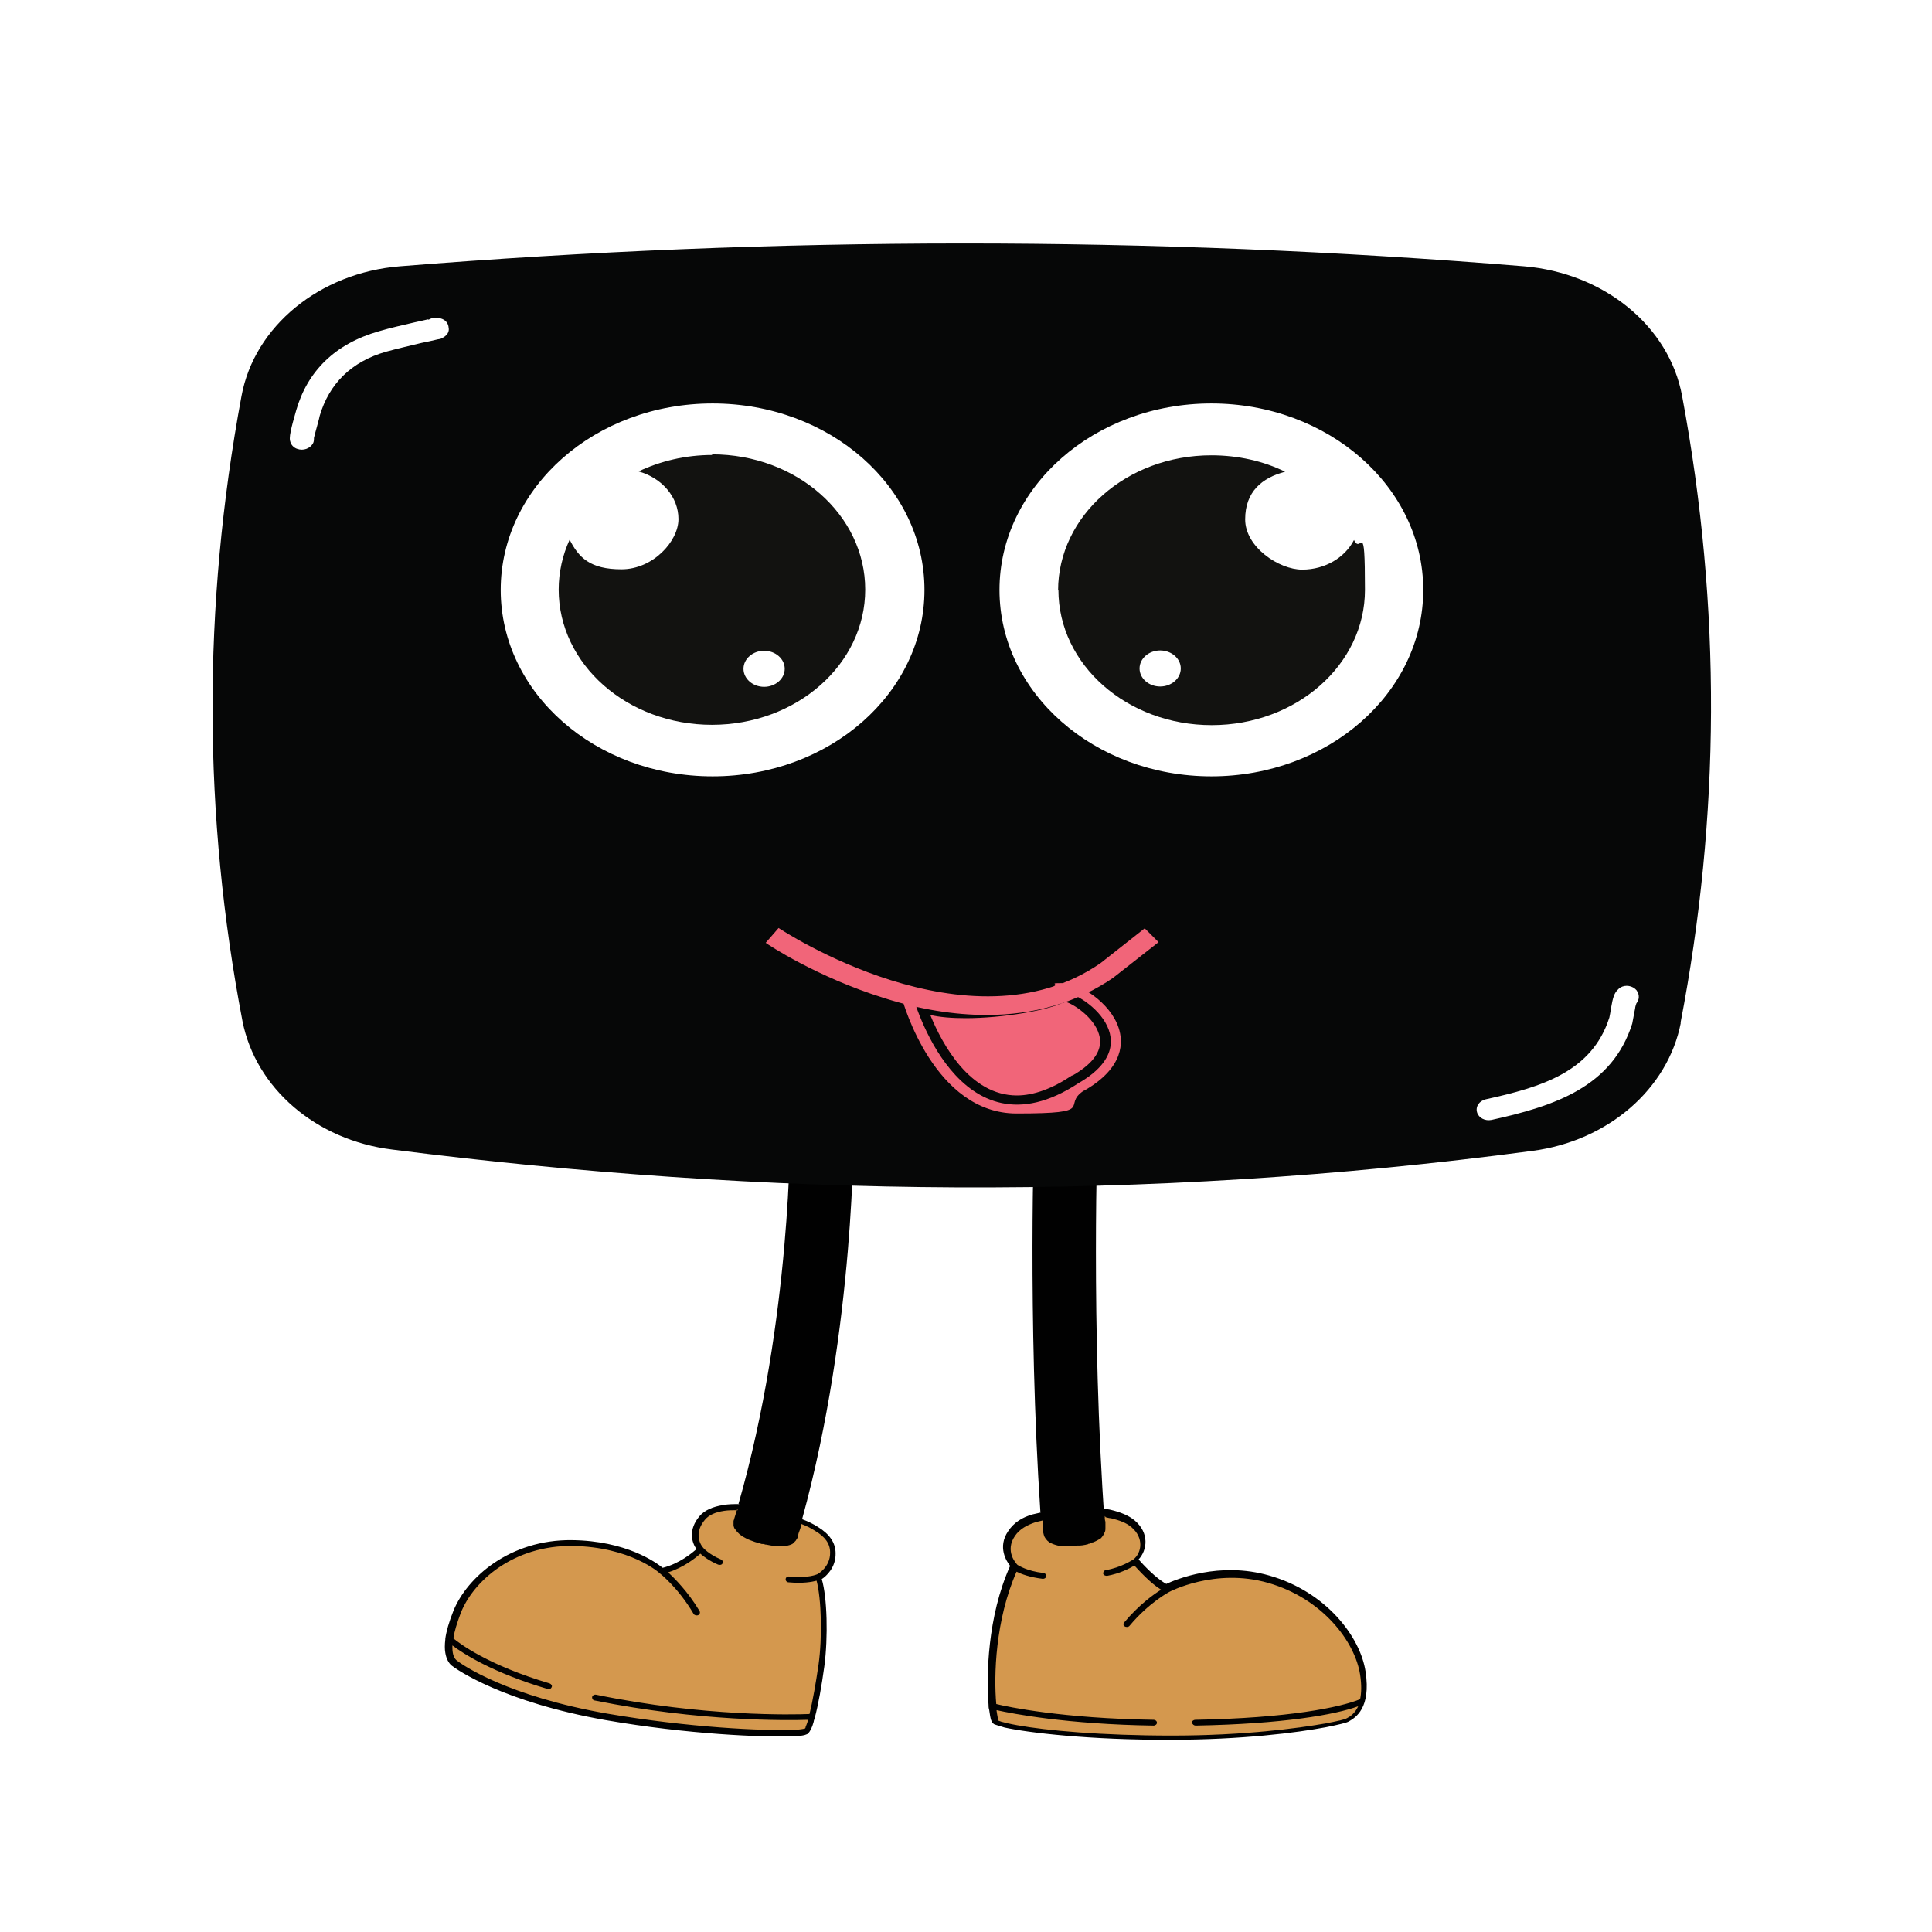 <?xml version="1.0" encoding="UTF-8"?>
<svg id="grassjelly" data-name="grassjelly" xmlns="http://www.w3.org/2000/svg" version="1.1" viewBox="0 0 600 600">
  <defs>
    <style>
      .cls-1, .cls-2, .cls-3, .cls-4, .cls-5, .cls-6, .cls-7 {
        stroke-width: 0px;
      }

      .cls-1, .cls-2, .cls-4, .cls-7 {
        fill-rule: evenodd;
      }

      .cls-1, .cls-5 {
        fill: #fff;
      }

      .cls-2 {
        fill: #060707;
      }

      .cls-3 {
        fill: #f16579;
      }

      .cls-4 {
        fill: #010101;
      }

      .cls-6 {
        fill: #121210;
      }

      .cls-7 {
        fill: #d4984e;
      }

#grassjelly:hover #body {
      fill: #264900;
      }

      #grassjelly:hover #highlight {
        fill: green;
      }

      #grassjelly:hover #shoes {
      fill: brown;
      }

      #grassjelly:hover #leg {
        fill: #264900;
      }
      
      #grassjelly:hover #mouth {
        fill: black;
      }
      
      #grassjelly:hover {
      filter: drop-shadow(20px 6px 10px rgb(98, 97, 97));
      animation: bounce 2s infinite;
      }
      
      @keyframes bounce {
      20%, 50%, 80%, to{
        transform: translateY(0);
      }

      40%{
        transform: translateY(-30px);
      }
      70%{
        transform: translateY(-15px);
      }
      90%{
        transform: translateY(-4px);
      }
}
    </style>

    <script>
const grassjelly = document.querySelector("#grassjelly");

function logIdgrassjelly() {
    console.log("User clicked on" + this.id);
}

grassjelly.addEventListener("click", logIdgrassjelly);
</script>

  </defs>
  <path id="shoes" class="cls-7" d="M314.9,486.2s-4.7-4.6-.9-10.2c3.3-4.9,9.6-5.7,17.5-6.4,7.5-.7,16-.4,20.4,3.3,4.4,3.8,3.5,9,.5,11.3,0,0,5.6,6.7,10,8.7,0,0,14.6-7.8,31.6-2.9,17.1,4.9,27.6,18.5,29.2,29.2,1.6,10.6-2.7,13.4-4.7,14.5s-23.6,5.4-54.9,5.5c-31.3,0-53.1-3.4-54.4-4.9-1.3-1.5-3.9-27.4,5.8-48.3h0ZM239.5,469.4c-8.2-2.1-17.8-2.2-21.4,2-3.5,4.2-1.9,8.1-.5,9.8,0,0-5,5.2-12.1,6.7,0,0-9.1-8.5-27.9-8.8-18.8-.2-31.7,11.2-35.8,21.4-4,10.2-2.7,14.3-.9,15.9,1.6,1.3,15.9,11.2,47.3,16.8s60.6,5.7,62.1,4.4c1.5-1.2,3.4-11.2,4.7-20.3,1.3-9.2.9-22.2-.9-27.4,0,0,4.6-2.5,4.5-7.7,0-6-7-9.8-19.3-12.9h0Z"/>
  <path id="leg" class="cls-4" d="M323.3,469.7c-.9.2-1.8.4-2.6.6-3.2.9-5.8,2.5-7.6,5.2-3.4,5-.5,9.4.6,10.8-7.1,15.8-7.4,34.3-6.7,43.1h0c0,.5,0,1,.2,1.6.2,1.5.4,2.6.6,3.2.2.4.3.7.5.9.2.2.4.4.8.5.5.2,1.6.5,2.9.9,7.3,1.6,26.4,3.9,51.6,3.8,22,0,39.2-2.2,48.2-3.9,4-.8,6.5-1.4,7.1-1.8,2.1-1.2,6.9-4.1,5.2-15.4-1.6-10.9-12.3-24.9-29.9-29.9-15.6-4.5-29.2,1.3-32,2.6-3.3-1.8-7.2-6-8.6-7.6,2.7-2.9,3.4-8.2-1.2-12.1-1.9-1.6-4.5-2.6-7.4-3.3-.7-.2-1.5-.2-2.2-.4l.3,4.9c-4.4-61-2.2-123.4-2.2-123.4,0-4.8-4.2-8.8-9.7-8.8-5.4,0-9.9,3.7-10,8.5,0,0-2.1,59.8,1.9,119.8v.2ZM229.7,467.1c-1.8,0-3.5,0-5.1.3-3.2.5-5.8,1.6-7.4,3.5-3.5,4.2-2.4,8.1-.9,10.2-1.4,1.2-5.3,4.5-10.5,5.8-2.1-1.7-11.3-8.4-28.2-8.6-19.3-.2-32.6,11.6-36.8,22-1.4,3.5-2.2,6.4-2.5,8.6v.2c-.2,1.7-.2,3.1,0,4.2.3,1.9,1.1,3.2,1.9,3.9,1.6,1.3,16.1,11.4,47.9,17,25.3,4.4,49.1,5.4,58.3,5,1.7,0,2.9-.2,3.6-.4.5-.2.9-.3,1-.5.5-.5,1.2-1.7,1.7-3.6,0-.3.2-.7.3-1.1h0c1.1-4,2.2-10.2,3-16.1,1.2-9,.9-21.5-.8-27.1,1.4-.9,4.4-3.6,4.3-8,0-3.3-1.9-6-5.5-8.2-1.4-.9-3-1.7-4.9-2.4,16.5-59.9,16-121.5,16-121.5,0-4.8-4.3-8.7-9.8-8.8-5.4,0-9.9,3.8-9.9,8.6,0,0,.5,59.4-16.1,117.1h0ZM343.1,470.8c0,.6,0,1.2.2,1.8v1.9c0,.5,0,.9-.2,1.3-.2.5-.4.9-.7,1.3-.2.2-.2.3-.4.5s-.2.2-.3.2c-.7.5-1.5.9-2.3,1.2-.2,0-.3,0-.4.2-.2,0-.4,0-.5.2-.2,0-.5,0-.7.2-.3,0-.7.2-1,.2-.9.2-1.7.2-2.6.2h-4.7c-.2,0-.4,0-.5,0h-.4c-.9-.2-1.7-.5-2.5-.9-.2,0-.2-.2-.3-.2-.2-.2-.3-.2-.5-.4-.4-.4-.7-.8-.9-1.2-.2-.4-.3-.9-.4-1.3v-1.8c0-.6,0-1.2-.2-1.8v-.2c-.7.2-1.4.3-2.1.5-2.7.9-5,2.1-6.5,4.3-3.2,4.7.3,8.5.8,9,.4.2,2.9,1.9,8,2.5.5,0,1,.5.9,1,0,.5-.6.9-1.2.8-4-.5-6.6-1.5-8-2.2-6.6,15-7.1,32.3-6.3,41.1,3.6.9,20.8,4.5,48.9,4.9.5,0,1,.4,1,.9s-.5.9-1.1.9c-26.8-.4-43.8-3.7-48.7-4.8v.2c.2,1.5.5,2.8.6,3.1.2,0,.5.2.9.3,1.1.3,2.7.7,5,1.1,8.8,1.6,26,3.2,47.9,3.2s38.9-2.2,47.9-3.8c3.6-.7,5.9-1.2,6.5-1.6,1-.5,2.5-1.5,3.5-3.7-7.1,2.6-23.3,5.5-50.5,6-.5,0-1-.4-1.1-.9s.5-.9,1-.9c28.9-.5,45.2-3.9,51.2-6.4h0c.4-1.9.5-4.3,0-7.6-1.6-10.4-11.8-23.7-28.5-28.5-16.6-4.8-30.8,2.8-30.8,2.8h0s-6.3,3.3-12.3,10.5c-.3.4-1,.5-1.5.2s-.5-.9-.2-1.2c4.5-5.4,9.2-8.8,11.5-10.2-3.3-2-6.8-5.9-8.3-7.5-1.5.9-4.6,2.5-8.5,3.2-.5,0-1.1-.2-1.2-.7,0-.5.2-1,.9-1.1,4.7-.8,8.1-3.1,8.5-3.3,2.6-2.1,3.3-6.7-.6-10-1.6-1.4-3.9-2.2-6.4-2.8-.5,0-1.1-.2-1.6-.3v.2-.2ZM229.1,469c-1.5,0-2.9,0-4.2.2-2.6.4-4.7,1.2-6,2.8-3.1,3.7-1.9,7.1-.5,8.7h0s1.7,2,5.5,3.6c.5.2.7.8.5,1.2-.2.5-.9.6-1.4.4-2.8-1.2-4.6-2.6-5.5-3.4-1.6,1.4-5.2,4.3-10,5.8,2,1.9,6.1,5.9,9.8,12.1.2.5,0,1-.5,1.2-.5.2-1.2,0-1.4-.4-4.8-8.2-10.5-12.6-10.5-12.6h0c-.2-.2-9.1-8.2-27.1-8.5-18.3-.2-30.8,10.9-34.7,20.8-1.2,3.2-2,5.8-2.3,7.9,1.8,1.5,10.6,8.3,29.9,14,.5.2.9.7.6,1.2-.2.5-.8.7-1.3.5-16.9-5-26.1-10.9-29.5-13.5v.7c0,2.2.6,3.4,1.4,4,1.6,1.3,15.7,11.1,46.8,16.5,25.1,4.3,48.6,5.4,57.9,5,1.6,0,3.1-.3,3.4-.4,0,0,.2-.2.2-.5.2-.5.5-1.2.8-2.2-6.4.2-33.7.6-66.3-6-.5,0-.9-.6-.8-1.1s.7-.8,1.2-.7c33.5,6.9,61.4,6.2,66.3,6,1-4,2-9.8,2.8-15.3,1.2-8.5.9-20.4-.6-26.1-1.5.4-4.3.9-8.7.5-.5,0-1-.5-.9-1,0-.5.5-.9,1.2-.8,6,.6,8.5-.7,8.6-.7s4.1-2.2,4-6.8c0-2.7-1.6-4.9-4.7-6.7-1.2-.8-2.6-1.5-4.2-2.1h0c-.2,1-.5,1.9-.9,2.9l-.2.9c0,0,0,.2,0,.3,0,0,0,.2-.2.3-.2.3-.3.5-.5.8-.2.2-.5.5-.7.7,0,0-.2.2-.2.2-.6.4-1.3.5-2,.7h-3.3c-.9,0-1.9-.2-2.9-.4-.2,0-.5,0-.7-.2-.2,0-.4,0-.5,0-.2,0-.5,0-.7-.2-1.1-.2-2.2-.6-3.2-1-.9-.3-1.6-.8-2.4-1.2-.3-.2-.6-.5-.9-.7-.2-.2-.5-.5-.7-.7-.3-.4-.6-.8-.9-1.2,0-.2-.2-.5-.2-.7v-1.4c0-.2.2-.5.2-.7.3-1,.6-1.9.9-2.9h.2Z"/>
  <path id="body" class="cls-2" d="M522,317.6c-4,20.6-22.6,36.7-46,39.8-120.8,16.1-238.5,14.3-354.2-.4-23.7-2.9-42.4-19.1-46.5-39.9-12.2-63.7-12.5-128.4-.3-194.1,4-21.7,24.3-38.3,49.2-40.3,116.8-9.4,233.1-9.5,349.1,0,24.9,2.1,45.1,18.6,49.1,40.3,12.3,65.8,11.8,130.8-.5,194.7h0Z"/>
  <path id="highlight" class="cls-1" d="M133.1,99.3c.6-.4,1.3-.6,2.2-.6,3.5,0,4,2.4,4,2.9.2.8.2,2.2-1.8,3.3-.2.2-.8.4-1.6.5-1.2.3-3.9.9-5,1.1-3.6.9-7.3,1.7-10.9,2.7-11,3.1-17.8,10.1-20.7,19.9,0,.4-1.6,5.9-1.8,6.9,0,.5,0,1.2-.3,1.7-.9,1.6-3,2.4-4.9,1.7-.7-.2-2.3-1.1-2.3-3.3s1.9-8.2,2-8.7c3.5-12.1,12-20.6,25.6-24.5,3.7-1.1,7.4-1.9,11.2-2.8.8-.2,2.9-.6,4-.9h.2ZM508.3,307.6c-1.2-1.5-3.5-1.9-5.1-.9-.6.4-1.5,1.2-2,2.6-.7,1.8-1.1,5.6-1.4,6.7-5.4,16.9-21.1,21.6-38.4,25.4-2,.5-3.2,2.2-2.7,4,.5,1.8,2.5,2.8,4.5,2.4,20-4.4,37.5-10.4,43.7-29.9.2-.8.5-2.9.9-4.7,0-.5.3-1.3.4-1.6.9-1.1,1-2.6.2-3.8h0Z"/>
  <path id="mouth" class="cls-3" d="M329.6,308.4c3.6-2.2,29.2,14.3,5.3,28-37.4,24.6-51.4-27-51.4-27,6.3,7.6,40.4,2.7,46.1-.9h0ZM336.7,338.7c12.6-7.2,12.1-15.3,10.7-19.5-2.6-7.9-12.2-13.9-17-13.9s-2,.2-2.8.8c-2.5,1.6-15.5,4.4-27.8,4.4s-12.7-1.5-13.9-2.8l-5.8,2.3c.4,1.5,10.1,35.8,35.6,35.8s13.7-2.4,20.9-7.1h0ZM299.9,316.2c11.2,0,25.7-2.4,30.9-5.1,2.3.5,8.9,4.7,10.5,10.1,1.4,4.6-1.4,8.9-8.2,12.8h-.2c-6.1,4.1-11.9,6.2-17.1,6.2-14.5,0-23.1-15.7-26.9-25,3,.7,6.7,1,11,1h0ZM345.9,303.5l13.9-10.9-4.3-4.3-13.7,10.8c-40.9,28.3-99.4-10.5-100-10.9l-4,4.6c.6.5,15.8,10.6,36.6,17.1,11.2,3.6,22,5.3,32,5.3,14.9,0,28.2-3.9,39.4-11.6h0Z"/>
  <g id="eyes">
    <g id="left">
      <path id="left_black" data-name="left black" class="cls-5" d="M155.5,183.2c0,32,29.4,57.9,65.8,57.9s65.8-25.9,65.8-57.9-29.4-57.9-65.8-57.9-65.8,25.9-65.8,57.9"/>
    </g>
    <g id="right">
      <path id="right_white" data-name="right white" class="cls-5" d="M442,183.2c0,32-29.5,57.9-65.8,57.9s-65.8-25.9-65.8-57.9,29.5-57.9,65.8-57.9,65.8,25.9,65.8,57.9"/>
      <path id="left_black-2" data-name="left black-2" class="cls-6" d="M237.3,213.3c-3.5,0-6.4-2.5-6.4-5.6s2.9-5.6,6.4-5.6,6.4,2.5,6.4,5.6-2.9,5.6-6.4,5.6ZM221.2,141.3c-8.3,0-16.1,1.9-22.9,5.1,7.2,2,12.4,7.9,12.4,14.8s-7.9,15.6-17.7,15.6-13.3-3.7-16.1-9.2c-2.2,4.8-3.4,10.1-3.4,15.5,0,23.2,21.3,42,47.6,42s47.6-18.8,47.6-42-21.3-42-47.6-42"/>
      <path id="right_black" data-name="right black" class="cls-6" d="M353.9,207.6c0-3.1,2.9-5.6,6.4-5.6s6.4,2.5,6.4,5.6-2.9,5.6-6.4,5.6-6.4-2.5-6.4-5.6ZM328.7,183.2c0,23.2,21.3,42,47.6,42s47.6-18.8,47.6-42-1.2-10.7-3.4-15.5c-2.8,5.4-8.9,9.2-16.1,9.2s-17.7-7-17.7-15.6,5.2-12.9,12.4-14.8c-6.7-3.3-14.6-5.1-22.9-5.1-26.3,0-47.6,18.8-47.6,42"/>
    </g>
  </g>
</svg>